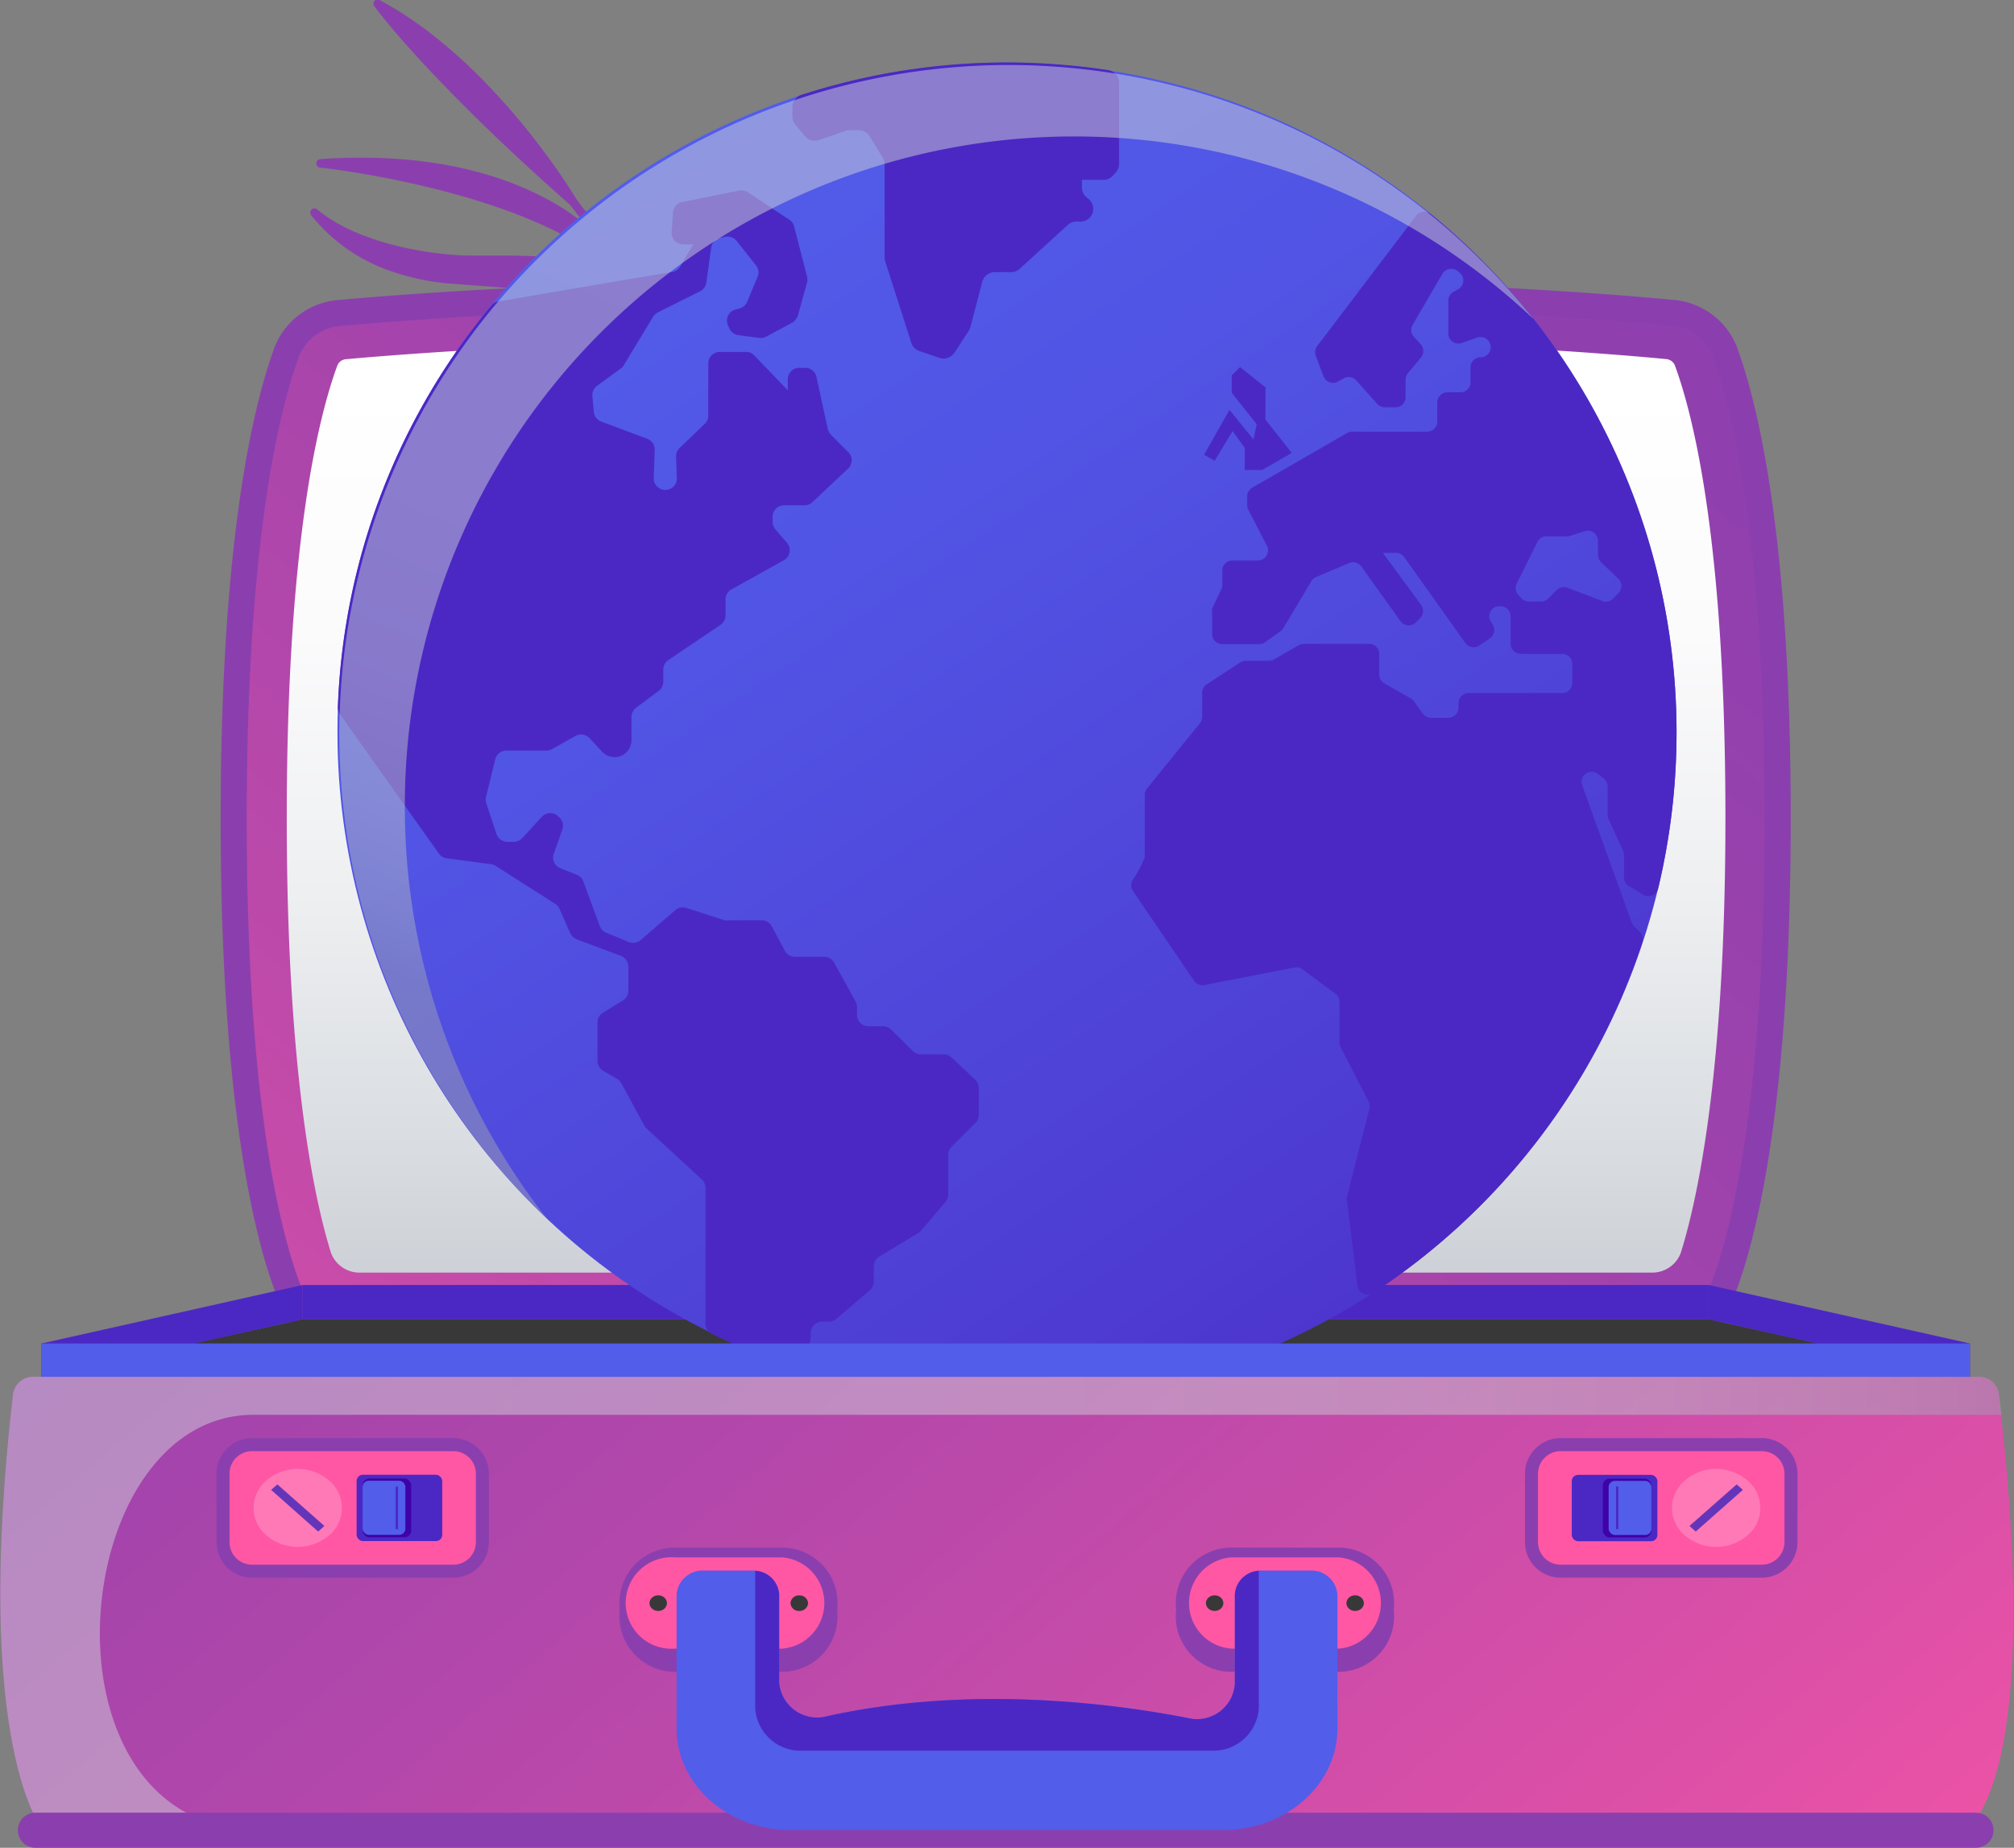 <svg xmlns="http://www.w3.org/2000/svg" xmlns:xlink="http://www.w3.org/1999/xlink" viewBox="0 0 154.52 141.77"><rect x="0" y="0" width="154.52" height="141.77" fill="#808080" stroke="none"/><defs><style>.cls-1{isolation:isolate;}.cls-2{fill:#8b3fae;}.cls-3{stroke:#8b3fae;stroke-miterlimit:10;stroke-width:2px;fill:url(#Gradiente_sem_nome_19);}.cls-4{fill:url(#Gradiente_sem_nome_61);}.cls-5{fill:#383838;}.cls-6{fill:#4b28c4;}.cls-7{fill:url(#Gradiente_sem_nome_36);}.cls-10,.cls-8{opacity:0.5;mix-blend-mode:overlay;}.cls-8{fill:url(#Gradiente_sem_nome_83);}.cls-9{fill:url(#Gradiente_sem_nome_19-2);}.cls-10{fill:url(#Gradiente_sem_nome_83-2);}.cls-11{fill:#ff57a4;}.cls-12{fill:#ff79b6;}.cls-13{fill:#6535b9;}.cls-14{fill:#3f02a8;}.cls-15{fill:#525dea;}</style><linearGradient id="Gradiente_sem_nome_19" x1="11.36" y1="-2.07" x2="152.76" y2="163.89" gradientTransform="matrix(-1, 0, 0, 1, 144.11, 0)" gradientUnits="userSpaceOnUse"><stop offset="0" stop-color="#8b3fae"/><stop offset="0.16" stop-color="#9140ae"/><stop offset="0.36" stop-color="#a043ac"/><stop offset="0.58" stop-color="#bb49aa"/><stop offset="0.82" stop-color="#df50a7"/><stop offset="1" stop-color="#ff57a4"/></linearGradient><linearGradient id="Gradiente_sem_nome_61" x1="77.16" y1="29.46" x2="77.16" y2="97.06" gradientUnits="userSpaceOnUse"><stop offset="0" stop-color="#fff"/><stop offset="0.28" stop-color="#fbfbfc"/><stop offset="0.58" stop-color="#eeeff1"/><stop offset="0.88" stop-color="#d8dce0"/><stop offset="1" stop-color="#ced2d8"/></linearGradient><linearGradient id="Gradiente_sem_nome_36" x1="48.2" y1="12.75" x2="120.36" y2="120.6" gradientUnits="userSpaceOnUse"><stop offset="0" stop-color="#525dea"/><stop offset="0.27" stop-color="#5154e4"/><stop offset="0.71" stop-color="#4e3cd2"/><stop offset="1" stop-color="#4b28c4"/></linearGradient><linearGradient id="Gradiente_sem_nome_83" x1="79.54" y1="16.92" x2="50.87" y2="83.81" gradientUnits="userSpaceOnUse"><stop offset="0" stop-color="#ced2d8"/><stop offset="0.51" stop-color="#ccd0d7"/><stop offset="0.7" stop-color="#c5cad2"/><stop offset="0.83" stop-color="#babeca"/><stop offset="0.94" stop-color="#a9aebe"/><stop offset="1" stop-color="#9ba0b4"/></linearGradient><linearGradient id="Gradiente_sem_nome_19-2" x1="-12.23" y1="17.21" x2="133.51" y2="188.27" gradientTransform="matrix(1, 0, 0, 1, 0, 0)" xlink:href="#Gradiente_sem_nome_19"/><linearGradient id="Gradiente_sem_nome_83-2" x1="0" y1="122.37" x2="153.56" y2="122.37" xlink:href="#Gradiente_sem_nome_83"/></defs><title>langage</title><g class="cls-1"><g id="Calque_2" data-name="Calque 2"><g id="OBJECTS"><path class="cls-2" d="M61.83,60.29h0a.33.33,0,0,0,.16-.39c-.1-.27-.2-.52-.32-.77,0,0,0-.08,0-.12a.32.32,0,0,0,0-.14s0-.12-.06-.25q-.45-3.31-1-6.38a.3.3,0,0,0,0-.26c-.05-.15-.1-.3-.16-.44-.61-3-1.32-5.82-2.1-8.45h0c-.94-3.17-2-6.06-3-8.69,0,0,0,0,0-.08a9.07,9.07,0,0,0-.61-1.41c-.79-1.83-1.6-3.52-2.4-5.07-.36-.72-.74-1.41-1.11-2.09a8.44,8.44,0,0,0-1.72-3c-.3-.49-.6-1-.9-1.44h0A8.74,8.74,0,0,0,47.64,20c-1.16-1.74-2.29-3.27-3.34-4.6h0C44.23,15.28,38,4.75,29.12,0a.33.33,0,0,0-.4.07.33.33,0,0,0,0,.41s4,5.54,15,15.22c.38.48.77,1,1.17,1.51-.41-.32-.86-.65-1.35-1-3.32-2.19-9.31-4.67-19-4a.33.33,0,0,0,0,.65c.18,0,16.94,1.87,23.17,8.43-2.88-1.7-6.76-1.69-10.11-1.68H36.19c-2.66,0-8.56-.78-11.85-3.54a.32.32,0,0,0-.43,0,.34.34,0,0,0-.05.43A13.41,13.41,0,0,0,30.6,21a17.76,17.76,0,0,0,4.06.77l1.62.12c6.63.49,11.86.87,14.27,4.1.38.69.76,1.39,1.13,2.12.29.57.59,1.17.88,1.78a17.18,17.18,0,0,0-3.11-2.58c-3.31-2.2-9.31-4.68-19-4a.33.33,0,0,0,0,.65c.13,0,10,1.11,17.43,4.57a37.78,37.78,0,0,0-6.16-.33H40.31c-2.67,0-8.57-.77-11.85-3.54a.35.35,0,0,0-.44,0,.32.32,0,0,0,0,.43,13.29,13.29,0,0,0,6.74,4.47l.44.13c-1.62-.07-3.35-.08-5.22,0a.32.32,0,0,0-.31.31.33.33,0,0,0,.28.34c.18,0,15.05,2.31,23.07,7.47A26.28,26.28,0,0,0,44.74,37H43.38c-2.66,0-8.57-.77-11.85-3.54a.33.33,0,0,0-.48.44,13.35,13.35,0,0,0,6.74,4.47,18.34,18.34,0,0,0,4.05.77l1.63.12c6.61.49,11.83.87,14.25,4.08.42,1.42.82,2.91,1.2,4.44a14.65,14.65,0,0,0-3-3.3c-3.33-2.75-9.92-5.92-22.43-5.4a.33.33,0,0,0,0,.65c.18,0,15.25,2.35,22.71,7.6-2.48-1-5.5-1-8.15-1H46.79c-2.45,0-7.89-.71-10.91-3.26a.33.33,0,0,0-.48.44,12.34,12.34,0,0,0,6.23,4.13,17,17,0,0,0,3.74.71l1.5.11c6,.44,10.74.8,13,3.62.27,1.39.53,2.82.76,4.3-2-3.33-7.65-8.75-23.17-8.11a.33.33,0,0,0-.31.31.32.32,0,0,0,.28.34c.16,0,14.1,2.17,20.75,7a18.8,18.8,0,0,0-6.6-.75h-1c-2.34,0-6.66-.74-9-2.68a.33.33,0,0,0-.48.44,10.17,10.17,0,0,0,5.17,3.43,14,14,0,0,0,3.1.59l1.23.09c4.76.35,8.57.63,10.5,2.73a123.41,123.41,0,0,1,.06,28.45l.66.07A124.77,124.77,0,0,0,61.83,60.29Zm-8.4-24.93A24.49,24.49,0,0,0,43,30.67c5.36.44,9.55,1.1,11.65,3.84.45,1.11.9,2.27,1.34,3.48A15.3,15.3,0,0,0,53.43,35.36Z"/><path class="cls-3" d="M131.09,101.22s5.3-7.37,5.3-38.46c0-21.42-2.51-31.58-4.08-35.83A4.74,4.74,0,0,0,128.23,24c-6.07-.58-22-1.78-49.52-1.79-29.4,0-46.28,1.22-52.6,1.8A4.73,4.73,0,0,0,22,27c-1.56,4.25-4.07,14.41-4.07,35.81,0,31.09,5.29,38.46,5.29,38.46Z"/><path class="cls-4" d="M27.65,97.64a2.33,2.33,0,0,1-2.26-1.53C24.11,92,22,82.23,22,62.76c0-21,2.43-30.78,3.88-34.71a.76.76,0,0,1,.67-.49c5.83-.53,22.54-1.78,51.77-1.78h.42c27.67,0,43.55,1.24,49.09,1.77a.79.79,0,0,1,.67.48c1.45,3.94,3.88,13.68,3.88,34.73,0,19.47-2.14,29.25-3.42,33.35a2.33,2.33,0,0,1-2.26,1.53Z"/><polygon class="cls-5" points="23.22 101.22 3.18 105.63 151.14 105.63 131.09 101.22 23.22 101.22"/><polyline class="cls-6" points="23.22 101.22 3.18 105.7 3.18 103.08 23.22 98.59"/><polyline class="cls-6" points="131.09 101.22 151.14 105.7 151.14 103.08 131.09 98.59"/><rect class="cls-6" x="23.22" y="98.59" width="107.87" height="2.63"/><circle class="cls-7" cx="77.26" cy="56.18" r="51.37"/><path class="cls-6" d="M60.37,104.73v-.79l1.22-.42a.89.89,0,0,0,.61-.84v-.39a.88.88,0,0,1,.88-.89h.51a.88.88,0,0,0,.58-.21L66.73,99a.87.87,0,0,0,.31-.67V97.17a.88.88,0,0,1,.43-.76l3-1.82a1,1,0,0,0,.22-.19l1.85-2.18a.91.91,0,0,0,.21-.57v-3A.88.88,0,0,1,73,88l1.85-1.85a.89.89,0,0,0,.25-.62V83.49a.88.88,0,0,0-.28-.65L73,81.13a.85.85,0,0,0-.6-.24H70.64a.89.89,0,0,1-.63-.27L68.38,79a.9.9,0,0,0-.64-.26H66.63a.88.88,0,0,1-.88-.89v-.6a.88.88,0,0,0-.12-.44L64,73.86a.88.88,0,0,0-.77-.45H61a.91.91,0,0,1-.78-.46l-1-1.87a.9.9,0,0,0-.78-.47H55.88a.86.86,0,0,1-.28,0l-2.94-.95a.9.9,0,0,0-.85.17l-2.66,2.3a.88.88,0,0,1-.92.14l-1.72-.71A.91.91,0,0,1,46,71l-1.24-3.36a.86.86,0,0,0-.5-.52L43,66.62a.88.88,0,0,1-.51-1.12l.65-1.84a.87.87,0,0,0-.2-.92l-.09-.08a.87.87,0,0,0-1.27,0L40.07,64.3a.92.92,0,0,1-.66.29h-.48a.89.89,0,0,1-.84-.61L37.3,61.6a.94.94,0,0,1,0-.5L38,58.25a.88.88,0,0,1,.85-.66h3.06a.89.89,0,0,0,.45-.12l1.78-1a.9.9,0,0,1,1.08.15l1,1.08a1.3,1.3,0,0,0,2.23-.91V55a.89.89,0,0,1,.35-.7L50.55,53a.91.91,0,0,0,.34-.7v-.93a.89.89,0,0,1,.39-.73l4-2.7a.91.91,0,0,0,.39-.74V46a.88.88,0,0,1,.46-.78l4-2.23a.88.88,0,0,0,.24-1.36l-.87-1a.9.9,0,0,1-.22-.59v-.39a.87.87,0,0,1,.88-.88h1.57a.89.89,0,0,0,.6-.24l2.74-2.58a.87.87,0,0,0,0-1.27l-1.32-1.33a.91.91,0,0,1-.24-.44l-.87-4a.89.89,0,0,0-.87-.69h-.44a.88.88,0,0,0-.89.88v.84l-2.54-2.64A.87.87,0,0,0,57.3,27H55.22a.88.88,0,0,0-.88.89v4a.88.88,0,0,1-.28.64l-1.91,1.83a.91.91,0,0,0-.28.67l.06,1.65a.88.88,0,0,1-.93.91h0a.89.89,0,0,1-.84-.91l.07-2.16a.89.89,0,0,0-.58-.86l-3.51-1.31a.89.89,0,0,1-.58-.74l-.11-1.21a.9.9,0,0,1,.36-.8l1.81-1.32a.85.85,0,0,0,.24-.26l2.25-3.72a1,1,0,0,1,.36-.33l3.24-1.62a.87.87,0,0,0,.48-.66l.38-2.7a.88.88,0,0,1,.69-.74l.37-.08a.89.89,0,0,1,.88.31L58,20.36a.87.87,0,0,1,.12.89l-.8,1.91a.86.86,0,0,1-.6.51l-.26.07A.88.88,0,0,0,55.87,25l.09.2a.89.89,0,0,0,.68.51l1.61.22a.93.93,0,0,0,.54-.1l2-1.08a1,1,0,0,0,.43-.55l.7-2.52a.94.94,0,0,0,0-.47l-1-3.85a.83.83,0,0,0-.37-.51l-3.18-2.1a1,1,0,0,0-.66-.13l-4.36.88a.89.89,0,0,0-.71.8l-.11,1.51a.89.89,0,0,0,.89.94h.77l-1,1.69a.92.92,0,0,1-.62.43c-1.51.25-7.11,1.19-13.33,2.26a.86.86,0,0,0-.54.31,51.1,51.1,0,0,0-11.78,30.8.91.91,0,0,0,.16.55l7.59,10.7a.86.86,0,0,0,.6.36l3.41.46a.92.92,0,0,1,.36.13l4.56,2.91a.89.89,0,0,1,.33.39l.82,1.86a1,1,0,0,0,.5.47l3.38,1.27a.88.88,0,0,1,.58.82V76a.89.89,0,0,1-.42.76l-1.53.94a.88.88,0,0,0-.42.75v2.95a.88.88,0,0,0,.44.76l1.07.62a.86.86,0,0,1,.33.35l1.75,3.23a.84.84,0,0,0,.18.23l4.24,3.91a.9.9,0,0,1,.28.65v10.4a.88.88,0,0,0,.5.8A47.7,47.7,0,0,0,60.37,104.73Z"/><path class="cls-6" d="M126.07,68.65a.77.77,0,0,0,1.15-.48,51.41,51.41,0,0,0-17.45-51.75.79.79,0,0,0-1.12.13l-7.59,10a.78.78,0,0,0-.11.74l.59,1.58a.78.78,0,0,0,1.1.41l.47-.26a.78.78,0,0,1,.94.16L105.67,31a.79.79,0,0,0,.58.25h.82a.77.77,0,0,0,.77-.78V29.12a.8.8,0,0,1,.18-.49l1-1.2a.79.79,0,0,0,0-1l-.54-.58a.79.79,0,0,1-.1-.92L110.67,21a.78.78,0,0,1,1.15-.21l.15.12a.77.77,0,0,1-.11,1.29l-.33.19a.76.76,0,0,0-.41.68v2.53a.78.78,0,0,0,1,.73l1.22-.43a.78.78,0,0,1,.84.23l0,0a.77.77,0,0,1-.58,1.28h0a.78.78,0,0,0-.78.78v1.14a.77.77,0,0,1-.77.77h-1a.78.78,0,0,0-.78.78v1.46a.78.78,0,0,1-.78.78h-5.74a.78.78,0,0,0-.39.1l-7.29,4.2a.75.75,0,0,0-.38.67v.65a.73.73,0,0,0,.08.36l1.38,2.68A.78.78,0,0,1,96.56,43h-2a.77.77,0,0,0-.78.77v1.12a.72.72,0,0,1-.06.29L93,46.68A.94.94,0,0,0,93,47v1.64a.77.77,0,0,0,.77.78h2.85a.74.74,0,0,0,.45-.15l1.18-.84a.77.77,0,0,0,.21-.23l2.16-3.62a.73.73,0,0,1,.36-.31l2.54-1.07a.77.77,0,0,1,.93.27l3,4.19a.78.78,0,0,0,1.18.1l.33-.34a.79.79,0,0,0,.08-1l-2.94-4h1a.77.77,0,0,1,.63.32l4.7,6.6a.79.79,0,0,0,1.07.19l.81-.55a.79.79,0,0,0,.22-1.06l-.14-.22a.77.77,0,0,1,.66-1.19h.07a.78.78,0,0,1,.78.77v2.11a.78.78,0,0,0,.77.78h3.19a.77.77,0,0,1,.77.78V52.4a.76.76,0,0,1-.77.77h-7.19a.78.78,0,0,0-.77.78v.34a.79.79,0,0,1-.78.78c-.42,0-.94,0-1.28,0a.8.8,0,0,1-.66-.3l-.72-1a.78.78,0,0,0-.24-.2l-2-1.13a.76.76,0,0,1-.4-.68V50.18a.78.78,0,0,0-.78-.78h-5a.87.87,0,0,0-.39.1l-1.9,1.09a.77.77,0,0,1-.39.11H95.59a.82.82,0,0,0-.43.12l-2.58,1.69a.78.78,0,0,0-.35.65V55a.81.81,0,0,1-.17.49L88,60.5a.77.77,0,0,0-.17.49v4.78a8.33,8.33,0,0,1-.92,1.73.77.77,0,0,0,0,.84l4.7,6.91a.78.78,0,0,0,.79.33l6.92-1.35a.79.79,0,0,1,.61.14l2.53,1.88a.74.74,0,0,1,.31.62V80a.73.73,0,0,0,.09.35L105,84.52a.8.8,0,0,1,.06.55l-1.72,6.76a.7.7,0,0,0,0,.29l.81,6.53a.78.78,0,0,0,1.2.56A51.5,51.5,0,0,0,126,72.31a.77.77,0,0,0-.19-.8l-.44-.45a.68.68,0,0,1-.18-.29l-3.79-10.5a.77.77,0,0,1,1.2-.88l.44.33a.79.79,0,0,1,.3.62v2.19a.88.88,0,0,0,.07.32l1.12,2.44a.88.88,0,0,1,.07.33v1.75A.76.76,0,0,0,125,68ZM122.91,46.1l-2.64-1a.79.79,0,0,0-.84.17l-.65.65a.75.75,0,0,1-.55.23h-.93a.76.76,0,0,1-.57-.25l-.24-.26a.76.76,0,0,1-.12-.87l1.59-3.2a.78.78,0,0,1,.7-.42h1.44a1,1,0,0,0,.24,0l1.26-.4a.78.78,0,0,1,1,.74v1.09a.8.8,0,0,0,.24.56l1.33,1.27a.78.78,0,0,1,0,1.1l-.46.47A.76.76,0,0,1,122.91,46.1Z"/><polygon class="cls-6" points="96.84 36.06 99.11 34.75 97.09 32.2 97.09 29.72 95.14 28.16 94.5 28.8 94.5 30.14 96.42 32.55 96.17 33.72 94.33 31.45 92.38 34.89 93.19 35.35 94.57 33.08 95.5 34.36 95.5 36.06 96.84 36.06"/><path class="cls-6" d="M82.59,17h.3a1,1,0,0,0,.68-.26h0a1,1,0,0,0-.08-1.5l-.09-.07a1,1,0,0,1-.39-.78V13.8h1.65a1,1,0,0,0,.74-.34l.22-.24a1,1,0,0,0,.24-.65V6.38a1,1,0,0,0-.83-1,52.61,52.61,0,0,0-7.79-.59A51.37,51.37,0,0,0,61.48,7.28a1,1,0,0,0-.68.94v.72a1,1,0,0,0,.23.63l.73.88a1,1,0,0,0,1.08.29l2-.69a.87.87,0,0,1,.32-.06h.73a1,1,0,0,1,.84.47l1,1.65a1.07,1.07,0,0,1,.14.52v7.13a1.12,1.12,0,0,0,.05.31l2,6.24a1,1,0,0,0,.63.63l1.54.52a1,1,0,0,0,1.14-.4l1.11-1.7a.93.93,0,0,0,.12-.29l.9-3.45a1,1,0,0,1,1-.74h1.22a1,1,0,0,0,.66-.26l3.68-3.36A1,1,0,0,1,82.59,17Z"/><path class="cls-8" d="M31.06,61.84a51.35,51.35,0,0,1,86.59-37.37A51.35,51.35,0,1,0,42,93.55,51.1,51.1,0,0,1,31.06,61.84Z"/><path class="cls-9" d="M151,140.42c5.48-6.21,3-28,2.33-33.53a1.55,1.55,0,0,0-1.6-1.26H2.58A1.56,1.56,0,0,0,1,106.92c-3.15,27.28,2.31,33.5,2.31,33.5Z"/><path class="cls-10" d="M1,106.92c-2.38,20.64.16,29.22,1.54,32.18H14.33c-11.15-6-7.55-30.55,5.13-30.55h134.1c-.07-.65-.14-1.21-.2-1.66a1.55,1.55,0,0,0-1.6-1.26H2.58A1.56,1.56,0,0,0,1,106.92Z"/><path class="cls-2" d="M151.61,141.77H2.71a1.34,1.34,0,0,1-1.34-1.35h0a1.34,1.34,0,0,1,1.34-1.34h148.9a1.34,1.34,0,0,1,1.34,1.34h0A1.34,1.34,0,0,1,151.61,141.77Z"/><rect class="cls-11" x="17.11" y="110.84" width="19.91" height="9.71" rx="2.24" ry="2.24"/><path class="cls-2" d="M34.77,111.34a1.73,1.73,0,0,1,1.74,1.74v5.23a1.73,1.73,0,0,1-1.74,1.74H19.35a1.73,1.73,0,0,1-1.74-1.74v-5.23a1.73,1.73,0,0,1,1.74-1.74H34.77m0-1H19.35a2.74,2.74,0,0,0-2.74,2.74v5.23a2.74,2.74,0,0,0,2.74,2.74H34.77a2.74,2.74,0,0,0,2.74-2.74v-5.23a2.74,2.74,0,0,0-2.74-2.74Z"/><path class="cls-12" d="M25.24,113.58a2.75,2.75,0,0,1,0,4.23,3.71,3.71,0,0,1-4.79,0,2.75,2.75,0,0,1,0-4.23A3.71,3.71,0,0,1,25.24,113.58Z"/><polygon class="cls-13" points="24.89 117.08 24.41 117.51 20.8 114.31 21.28 113.89 24.89 117.08"/><rect class="cls-6" x="27.36" y="113.15" width="6.57" height="5.09" rx="0.48" ry="0.48"/><rect class="cls-14" x="27.82" y="113.44" width="3.73" height="4.51" rx="0.52" ry="0.52"/><rect class="cls-15" x="27.82" y="113.61" width="3.28" height="4.15" rx="0.47" ry="0.47"/><rect class="cls-6" x="30.36" y="114.06" width="0.17" height="3.27"/><rect class="cls-11" x="117.5" y="110.84" width="19.91" height="9.71" rx="2.24" ry="2.24"/><path class="cls-2" d="M135.17,111.34a1.74,1.74,0,0,1,1.74,1.74v5.23a1.74,1.74,0,0,1-1.74,1.74H119.74a1.74,1.74,0,0,1-1.74-1.74v-5.23a1.74,1.74,0,0,1,1.74-1.74h15.43m0-1H119.74a2.74,2.74,0,0,0-2.74,2.74v5.23a2.74,2.74,0,0,0,2.74,2.74h15.43a2.74,2.74,0,0,0,2.74-2.74v-5.23a2.74,2.74,0,0,0-2.74-2.74Z"/><path class="cls-12" d="M129.28,113.58a2.74,2.74,0,0,0,0,4.23,3.69,3.69,0,0,0,4.78,0,2.74,2.74,0,0,0,0-4.23A3.69,3.69,0,0,0,129.28,113.58Z"/><polygon class="cls-13" points="129.62 117.08 130.1 117.51 133.72 114.31 133.24 113.89 129.62 117.08"/><rect class="cls-6" x="120.59" y="113.15" width="6.57" height="5.09" rx="0.48" ry="0.48" transform="translate(247.75 231.4) rotate(180)"/><rect class="cls-14" x="122.97" y="113.44" width="3.73" height="4.51" rx="0.52" ry="0.52" transform="translate(249.67 231.4) rotate(180)"/><rect class="cls-15" x="123.42" y="113.61" width="3.28" height="4.15" rx="0.47" ry="0.47" transform="translate(250.12 231.38) rotate(180)"/><rect class="cls-6" x="123.98" y="114.06" width="0.17" height="3.27" transform="translate(248.14 231.38) rotate(180)"/><path class="cls-2" d="M51.78,127.89a3.89,3.89,0,1,1,0-7.77H60a3.89,3.89,0,0,1,0,7.77Z"/><path class="cls-2" d="M60,120.5a3.51,3.51,0,0,1,0,7H51.78a3.51,3.51,0,1,1,0-7H60m0-.75H51.78a4.26,4.26,0,1,0,0,8.52H60a4.26,4.26,0,0,0,0-8.52Z"/><path class="cls-11" d="M51.78,126.89a3.89,3.89,0,1,1,0-7.77H60a3.89,3.89,0,0,1,0,7.77Z"/><path class="cls-2" d="M60,119.49a3.51,3.51,0,0,1,0,7H51.78a3.51,3.51,0,1,1,0-7H60m0-.75H51.78a4.26,4.26,0,1,0,0,8.52H60a4.26,4.26,0,0,0,0-8.52Z"/><ellipse class="cls-5" cx="50.5" cy="123" rx="0.67" ry="0.6"/><path class="cls-5" d="M62,123a.65.65,0,0,1-.68.6.64.64,0,0,1-.67-.6.63.63,0,0,1,.67-.59A.64.64,0,0,1,62,123Z"/><path class="cls-2" d="M94.47,127.89a3.89,3.89,0,1,1,0-7.77h8.23a3.89,3.89,0,0,1,0,7.77Z"/><path class="cls-2" d="M102.7,120.5a3.51,3.51,0,0,1,0,7H94.47a3.51,3.51,0,0,1,0-7h8.23m0-.75H94.47a4.26,4.26,0,0,0,0,8.52h8.23a4.26,4.26,0,0,0,0-8.52Z"/><path class="cls-11" d="M94.47,126.89a3.89,3.89,0,1,1,0-7.77h8.23a3.89,3.89,0,0,1,0,7.77Z"/><path class="cls-2" d="M102.7,119.49a3.51,3.51,0,0,1,0,7H94.47a3.51,3.51,0,0,1,0-7h8.23m0-.75H94.47a4.26,4.26,0,0,0,0,8.52h8.23a4.26,4.26,0,0,0,0-8.52Z"/><ellipse class="cls-5" cx="93.19" cy="123" rx="0.67" ry="0.6"/><ellipse class="cls-5" cx="103.97" cy="123" rx="0.67" ry="0.6"/><path class="cls-15" d="M94.74,122.34v6.89a2.91,2.91,0,0,1-3.63,2.58c-5.54-1.08-16.61-2.57-27.63-.14a2.92,2.92,0,0,1-3.7-2.57v-6.76a2,2,0,0,0-2.09-1.84H54a2,2,0,0,0-2.09,1.84v10.29c0,4.3,3.94,7.79,8.81,7.79H93.79c4.87,0,8.82-3.49,8.82-7.79V122.34a2,2,0,0,0-2.09-1.84H96.83A2,2,0,0,0,94.74,122.34Z"/><path class="cls-6" d="M96.58,120.52a1.94,1.94,0,0,0-1.84,1.82v6.89a2.91,2.91,0,0,1-3.63,2.58c-5.54-1.08-16.61-2.57-27.63-.14a2.92,2.92,0,0,1-3.7-2.57v-6.76a1.93,1.93,0,0,0-1.84-1.82v10.54a3.49,3.49,0,0,0,3.69,3.26H92.89a3.49,3.49,0,0,0,3.69-3.26Z"/><rect class="cls-15" x="3.18" y="103.08" width="147.96" height="2.56"/></g></g></g></svg>